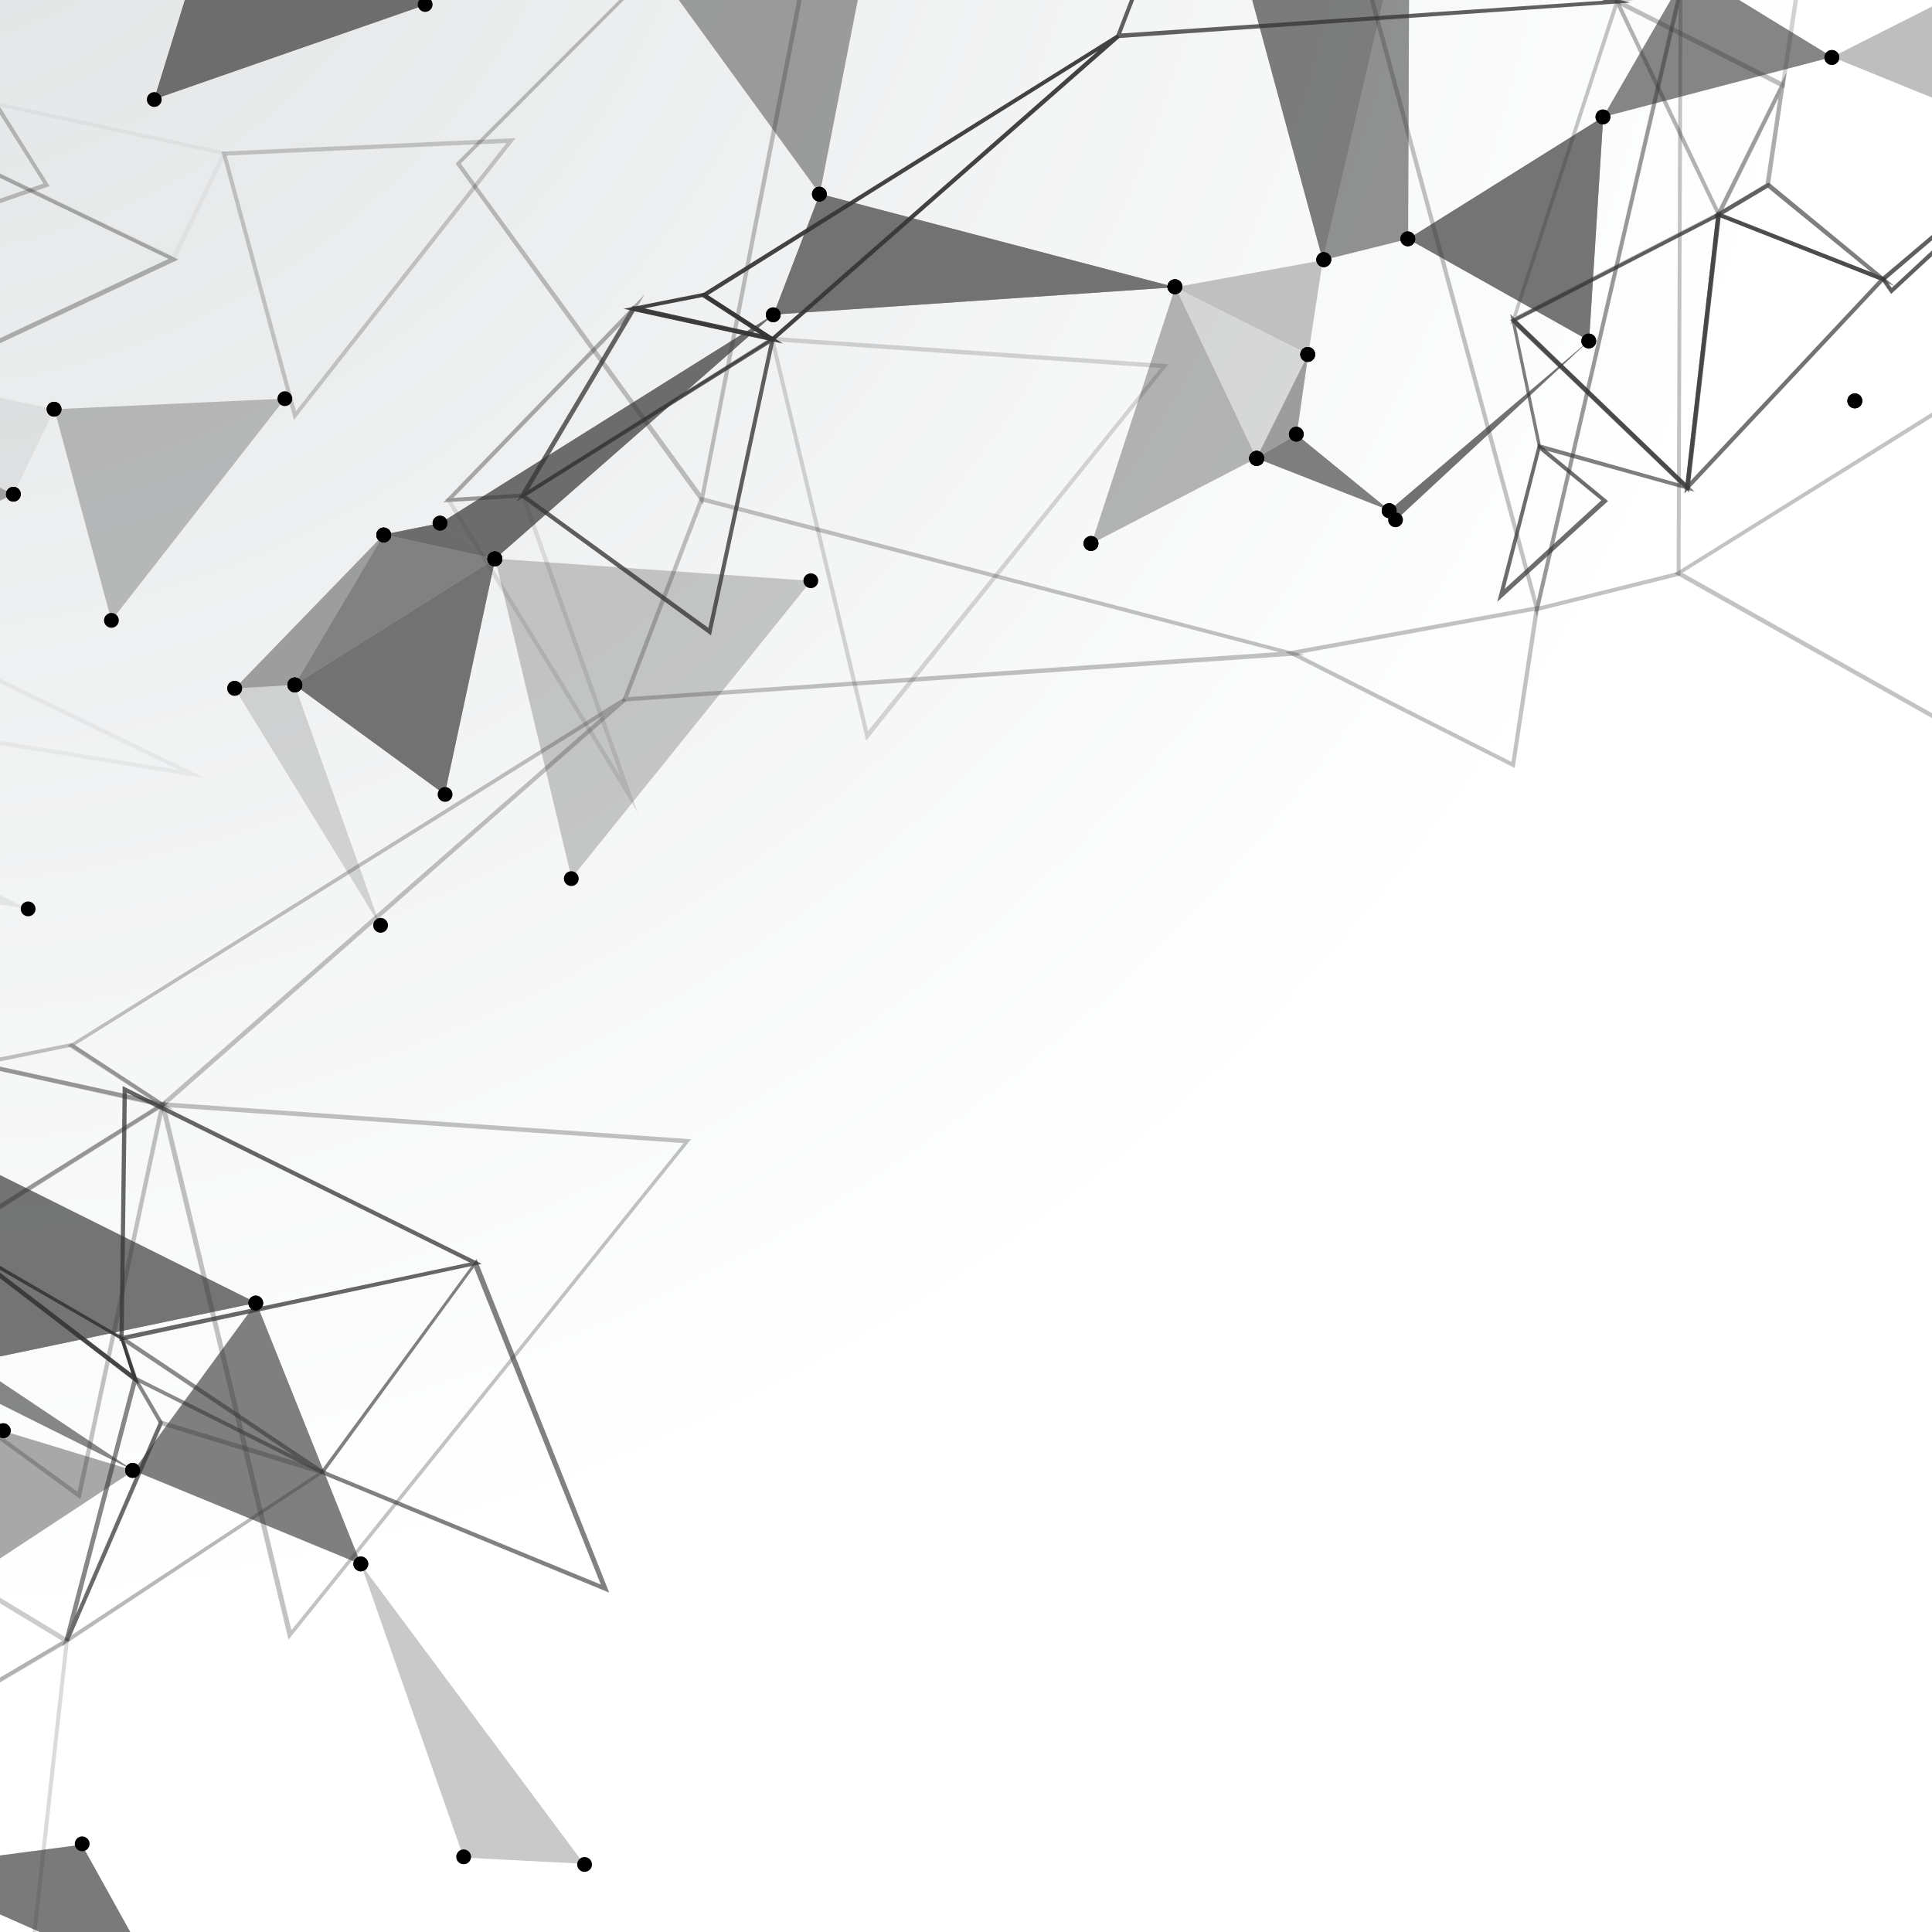 <?xml version="1.0" encoding="utf-8"?>
<!-- Generator: Adobe Illustrator 21.0.2, SVG Export Plug-In . SVG Version: 6.00 Build 0)  -->
<svg version="1.1" id="Layer_1" xmlns="http://www.w3.org/2000/svg" xmlns:xlink="http://www.w3.org/1999/xlink" x="0px" y="0px"
	 viewBox="0 0 600 600" style="enable-background:new 0 0 600 600;" xml:space="preserve">
<rect x="0" y="0" width="600" height="600" fill="#808080" stroke="none"/>
<style type="text/css">
	.st0{fill:url(#SVGID_1_);}
	.st1{clip-path:url(#SVGID_3_);}
	.st2{opacity:0.244;fill:#6C6C6C;enable-background:new    ;}
	.st3{opacity:0.576;fill:#6C6C6C;enable-background:new    ;}
	.st4{opacity:0.181;fill:#6C6C6C;enable-background:new    ;}
	.st5{opacity:0.247;fill:#6C6C6C;enable-background:new    ;}
	.st6{opacity:5.465100e-02;fill:#6C6C6C;enable-background:new    ;}
	.st7{opacity:0.638;fill:#6C6C6C;enable-background:new    ;}
	.st8{opacity:0.653;fill:#6C6C6C;enable-background:new    ;}
	.st9{opacity:0.407;fill:#6C6C6C;enable-background:new    ;}
	.st10{opacity:0.193;fill:#6C6C6C;enable-background:new    ;}
	.st11{opacity:0.201;fill:#6C6C6C;enable-background:new    ;}
	.st12{opacity:0.918;fill:#6C6C6C;enable-background:new    ;}
	.st13{opacity:0.682;fill:#6C6C6C;enable-background:new    ;}
	.st14{opacity:0.496;fill:#6C6C6C;enable-background:new    ;}
	.st15{opacity:0.627;fill:#6C6C6C;enable-background:new    ;}
	.st16{opacity:0.756;fill:#6C6C6C;enable-background:new    ;}
	.st17{opacity:0.356;fill:#6C6C6C;enable-background:new    ;}
	.st18{opacity:5.872200e-02;fill:#6C6C6C;enable-background:new    ;}
	.st19{opacity:0.6;fill:#6C6C6C;enable-background:new    ;}
	.st20{opacity:0.788;fill:#6C6C6C;enable-background:new    ;}
	.st21{opacity:0.397;fill:#6C6C6C;enable-background:new    ;}
	.st22{opacity:0.135;fill:#6C6C6C;enable-background:new    ;}
	.st23{opacity:0.584;fill:#6C6C6C;enable-background:new    ;}
	.st24{opacity:0.408;fill:#6C6C6C;enable-background:new    ;}
	.st25{opacity:0.941;fill:#6C6C6C;enable-background:new    ;}
	.st26{opacity:0.226;fill:#6C6C6C;enable-background:new    ;}
	.st27{opacity:0.125;fill:#6C6C6C;enable-background:new    ;}
	.st28{opacity:0.291;fill:#6C6C6C;enable-background:new    ;}
	.st29{opacity:0.789;fill:#6C6C6C;enable-background:new    ;}
	.st30{opacity:0.761;fill:#6C6C6C;enable-background:new    ;}
	.st31{opacity:0.769;fill:#6C6C6C;enable-background:new    ;}
	.st32{opacity:0.791;fill:#6C6C6C;enable-background:new    ;}
	.st33{opacity:0.35;fill:#6C6C6C;enable-background:new    ;}
	.st34{opacity:0.596;fill:#6C6C6C;enable-background:new    ;}
	.st35{opacity:0.928;fill:#6C6C6C;enable-background:new    ;}
	.st36{opacity:0.936;fill:#6C6C6C;enable-background:new    ;}
	.st37{opacity:0.244;}
	.st38{fill:#363636;}
	.st39{opacity:0.576;}
	.st40{opacity:0.181;}
	.st41{opacity:0.698;}
	.st42{opacity:5.465100e-02;}
	.st43{opacity:0.638;}
	.st44{opacity:0.653;}
	.st45{opacity:0.407;}
	.st46{opacity:0.193;}
	.st47{opacity:0.918;}
	.st48{opacity:0.198;}
	.st49{opacity:0.496;}
	.st50{opacity:0.627;}
	.st51{opacity:0.756;}
	.st52{opacity:0.356;}
	.st53{opacity:5.872200e-02;}
	.st54{opacity:0.6;}
	.st55{opacity:0.788;}
	.st56{opacity:0.397;}
	.st57{opacity:0.135;}
	.st58{opacity:0.725;}
	.st59{opacity:0.644;}
	.st60{opacity:0.255;}
	.st61{opacity:0.226;}
	.st62{opacity:0.125;}
	.st63{opacity:0.291;}
	.st64{opacity:0.789;}
	.st65{opacity:0.769;}
	.st66{opacity:0.791;}
	.st67{opacity:0.724;}
	.st68{opacity:0.35;}
	.st69{opacity:0.596;}
	.st70{opacity:0.928;}
	.st71{opacity:0.936;}
	.st72{clip-path:url(#SVGID_5_);}
	.st73{opacity:0.3;}
</style>
<g>
	<g>
		<g>
			<g>
				<g>
					
						<radialGradient id="SVGID_1_" cx="-36.554" cy="708.369" r="884.057" gradientTransform="matrix(1 0 0 -1 0 602)" gradientUnits="userSpaceOnUse">
						<stop  offset="0" style="stop-color:#DEE0E1"/>
						<stop  offset="3.270373e-02" style="stop-color:#E0E2E3"/>
						<stop  offset="0.694" style="stop-color:#FFFFFF"/>
					</radialGradient>
					<rect id="SVGID_9_" class="st0" width="600" height="600"/>
				</g>
				<g>
					<defs>
						<rect id="SVGID_2_" width="600" height="600"/>
					</defs>
					<clipPath id="SVGID_3_">
						<use xlink:href="#SVGID_2_"  style="overflow:visible;"/>
					</clipPath>
					<g class="st1">
						<g>
							<polygon id="triangle36_1778_" class="st2" points="16.9,127.1 34.6,192.7 88.5,123.8 							"/>
							<polygon id="triangle36_1777_" class="st3" points="41.5,456.7 -8.8,423.1 -5.4,433.3 							"/>
							<polygon class="st4" points="-27.1,540 -22.5,498.8 -27.1,501.5 							"/>
							<polygon id="triangle36_1776_" class="st5" points="675,60.8 569,17.7 624.6,-10.4 							"/>
							<polygon class="st6" points="-27.1,138.5 4.2,153.5 16.9,127.1 -27.1,117.7 							"/>
							<polygon id="triangle36_1775_" class="st7" points="431.5,158.5 390.2,142.3 402.7,135 							"/>
							<polygon class="st8" points="380.4,-31.3 410.8,80.8 436.9,-31.3 							"/>
							<polygon id="triangle36_1774_" class="st9" points="402.7,135 390.2,142.3 406.3,110 							"/>
							<polygon id="triangle36_1773_" class="st10" points="251.9,180.4 153.8,173.5 177.5,272.7 							"/>
							<polygon id="triangle36_1772_" class="st11" points="181.3,578.8 112.1,485.8 144,576.9 							"/>
							<polygon class="st12" points="-27.1,416.7 -5.4,433.3 -8.8,423.1 -27.1,412.5 							"/>
							<polygon class="st13" points="-27.1,582.5 49.6,616.5 25.4,572.9 -27.1,579.8 							"/>
							<polygon class="st14" points="436.9,-31.3 410.8,80.8 437.3,74.2 437.7,-31.3 							"/>
							<polygon id="triangle36_1771_" class="st15" points="112.1,485.8 41.5,456.7 79.6,404.6 							"/>
							<polygon id="triangle36_1770_" class="st16" points="-7.9,361 -8.8,423.1 79.6,404.6 							"/>
							<polygon class="st17" points="-27.1,168.3 4.2,153.5 -27.1,138.5 							"/>
							<polygon class="st18" points="-27.1,276.5 8.8,282.3 -27.1,264.8 							"/>
							<polygon id="triangle36_1769_" class="st19" points="153.8,173.5 119.2,166 91.5,212.7 							"/>
							<polygon id="triangle36_1768_" class="st20" points="153.8,173.5 138.1,246.7 91.5,212.7 							"/>
							<polygon id="triangle36_1767_" class="st21" points="119.2,166 72.9,213.8 91.5,212.7 							"/>
							<polygon id="triangle36_1766_" class="st22" points="72.9,213.8 118.1,287.5 91.5,212.7 							"/>
							<polygon id="triangle36_1765_" class="st23" points="569,17.7 497.9,36.3 524.4,-9.6 							"/>
							<polygon class="st24" points="237.7,-31.3 209,-2.5 254.6,60.2 272.5,-31.3 							"/>
							<polygon class="st25" points="67.1,-31.3 47.9,30.8 132.1,1.5 111.5,-31.3 							"/>
							<polygon id="triangle36_1764_" class="st26" points="410.8,80.8 406.3,110 365,89.2 							"/>
							<polygon id="triangle36_1763_" class="st27" points="406.3,110 390.2,142.3 365,89.2 							"/>
							<polygon id="triangle36_1762_" class="st28" points="390.2,142.3 339,168.8 365,89.2 							"/>
							<polygon id="triangle36_1761_" class="st29" points="254.6,60.2 240.2,97.7 365,89.2 							"/>
							<polygon class="st30" points="511.7,-31.3 514.2,-20 512.9,-31.3 							"/>
							<polygon id="triangle36_1760_" class="st31" points="497.9,36.3 437.3,74.2 493.5,105.8 							"/>
							<polygon id="triangle36_1759_" class="st32" points="433.5,161.5 431.5,158.5 493.5,105.8 							"/>
							<polygon id="triangle36_1758_" class="st33" points="41.5,456.7 -22.5,498.8 1,444.4 							"/>
							<polygon id="triangle36_1757_" class="st34" points="-5.4,433.3 -22.5,498.8 1,444.4 							"/>
							<polygon id="triangle36_1756_" class="st35" points="153.8,173.5 119.2,166 136.7,162.5 							"/>
							<polygon id="triangle36_1755_" class="st36" points="240.2,97.7 153.8,173.5 136.7,162.5 							"/>
						</g>
						<g>
							<polygon id="triangle36_1754_" class="st2" points="16.9,127.1 34.6,192.7 88.5,123.8 							"/>
							<polygon id="triangle36_1753_" class="st3" points="41.5,456.7 -8.8,423.1 -5.4,433.3 							"/>
							<polygon class="st4" points="-27.1,540 -22.5,498.8 -27.1,501.5 							"/>
							<polygon id="triangle36_1752_" class="st5" points="675,60.8 569,17.7 624.6,-10.4 							"/>
							<polygon class="st6" points="-27.1,138.5 4.2,153.5 16.9,127.1 -27.1,117.7 							"/>
							<polygon id="triangle36_1751_" class="st7" points="431.5,158.5 390.2,142.3 402.7,135 							"/>
							<polygon class="st8" points="380.4,-31.3 410.8,80.8 436.9,-31.3 							"/>
							<polygon id="triangle36_1750_" class="st9" points="402.7,135 390.2,142.3 406.3,110 							"/>
							<polygon id="triangle36_1749_" class="st10" points="251.9,180.4 153.8,173.5 177.5,272.7 							"/>
							<polygon id="triangle36_1748_" class="st11" points="181.3,578.8 112.1,485.8 144,576.9 							"/>
							<polygon class="st12" points="-27.1,416.7 -5.4,433.3 -8.8,423.1 -27.1,412.5 							"/>
							<polygon class="st13" points="-27.1,582.5 49.6,616.5 25.4,572.9 -27.1,579.8 							"/>
							<polygon class="st14" points="436.9,-31.3 410.8,80.8 437.3,74.2 437.7,-31.3 							"/>
							<polygon id="triangle36_1747_" class="st15" points="112.1,485.8 41.5,456.7 79.6,404.6 							"/>
							<polygon id="triangle36_1746_" class="st16" points="-7.9,361 -8.8,423.1 79.6,404.6 							"/>
							<polygon class="st17" points="-27.1,168.3 4.2,153.5 -27.1,138.5 							"/>
							<polygon class="st18" points="-27.1,276.5 8.8,282.3 -27.1,264.8 							"/>
							<polygon id="triangle36_1745_" class="st19" points="153.8,173.5 119.2,166 91.5,212.7 							"/>
							<polygon id="triangle36_1744_" class="st20" points="153.8,173.5 138.1,246.7 91.5,212.7 							"/>
							<polygon id="triangle36_1743_" class="st21" points="119.2,166 72.9,213.8 91.5,212.7 							"/>
							<polygon id="triangle36_1742_" class="st22" points="72.9,213.8 118.1,287.5 91.5,212.7 							"/>
							<polygon id="triangle36_1741_" class="st23" points="569,17.7 497.9,36.3 524.4,-9.6 							"/>
							<polygon class="st24" points="237.7,-31.3 209,-2.5 254.6,60.2 272.5,-31.3 							"/>
							<polygon class="st25" points="67.1,-31.3 47.9,30.8 132.1,1.5 111.5,-31.3 							"/>
							<polygon id="triangle36_1740_" class="st26" points="410.8,80.8 406.3,110 365,89.2 							"/>
							<polygon id="triangle36_1739_" class="st27" points="406.3,110 390.2,142.3 365,89.2 							"/>
							<polygon id="triangle36_1738_" class="st28" points="390.2,142.3 339,168.8 365,89.2 							"/>
							<polygon id="triangle36_1737_" class="st29" points="254.6,60.2 240.2,97.7 365,89.2 							"/>
							<polygon class="st30" points="511.7,-31.3 514.2,-20 512.9,-31.3 							"/>
							<polygon id="triangle36_1736_" class="st31" points="497.9,36.3 437.3,74.2 493.5,105.8 							"/>
							<polygon id="triangle36_1735_" class="st32" points="433.5,161.5 431.5,158.5 493.5,105.8 							"/>
							<polygon id="triangle36_1734_" class="st33" points="41.5,456.7 -22.5,498.8 1,444.4 							"/>
							<polygon id="triangle36_1733_" class="st34" points="-5.4,433.3 -22.5,498.8 1,444.4 							"/>
							<polygon id="triangle36_1732_" class="st35" points="153.8,173.5 119.2,166 136.7,162.5 							"/>
							<polygon id="triangle36_1731_" class="st36" points="240.2,97.7 153.8,173.5 136.7,162.5 							"/>
						</g>
						<g>
							<g id="triangle36_1730_" class="st37">
								<path class="st38" d="M91.3,130.4L68.8,47.1l91.3-4.2L91.3,130.4z M70.4,48.3l21.5,79.4l65.4-83.3L70.4,48.3z"/>
							</g>
							<g id="triangle36_1729_" class="st39">
								<path class="st38" d="M99.8,457.7l-58.3-29.2L36.7,414l63.8,42.7L99.8,457.7z M42.5,427.7l48.8,24.4l-52.3-35L42.5,427.7z"
									/>
							</g>
							<g class="st40">
								<path class="st38" d="M10,612.1l-37.7-30.6v-44.4l0.4-0.2l48.8-28.5L10,612.1z M-26.5,581L9,609.8l11-99l-46.3,27.3V581
									H-26.5z"/>
							</g>
							<g id="triangle36_1728_" class="st41">
								<path class="st38" d="M523.1,153.3l10-87.5l52.7,20.6L523.1,153.3z M534.2,67.5l-9.4,82.1l58.8-62.7L534.2,67.5z"/>
							</g>
							<g class="st42">
								<path class="st38" d="M54.2,81.3l-81.9-39.4v-16l98.3,21.3L54.2,81.3z M-26.5,41l80,38.3l15.2-31.3l-95.2-20.6
									C-26.5,27.5-26.5,41-26.5,41z"/>
							</g>
							<g id="triangle36_1727_" class="st43">
								<path class="st38" d="M588.3,88.8l-56-22.1l16.9-10l0.4,0.2L588.3,88.8z M535.2,66.5l46,18.1L549,58.3L535.2,66.5z"/>
							</g>
							<g class="st44">
								<path class="st38" d="M559.2-7.3l-6.7-24.6h12.3L559.2-7.3z M554.2-30.6l5,18.1l4.2-18.1H554.2z"/>
							</g>
							<g id="triangle36_1726_" class="st45">
								<path class="st38" d="M532.1,68.3l22.7-45.8l-5.2,35.4L532.1,68.3z M552.3,30.4L535.2,65l13.1-7.9L552.3,30.4z"/>
							</g>
							<g id="triangle36_1725_" class="st46">
								<path class="st38" d="M269,230l-30-125.4h0.8l123.1,8.5L269,230z M240.6,106l29,121l90.8-112.7L240.6,106z"/>
							</g>
							<g id="triangle36_1724_" class="st47">
								<path class="st38" d="M43.1,430l-56.5-43.3l0.6-1l51,29.6L43.1,430z M-4.6,391.7l45.4,34.8L37.5,416L-4.6,391.7z"/>
							</g>
							<g class="st48">
								<path class="st38" d="M-11.7,386.9l-16-3.3v-23.1L-11.7,386.9z M-26.5,382.5l12.3,2.5l-12.3-20.2V382.5z"/>
							</g>
							<g class="st49">
								<path class="st38" d="M558.3-9l5.2-22.9h29.2v14.2L558.3-9z M564.6-30.6L560-10.8l31.5-7.9v-11.9H564.6z"/>
							</g>
							<g id="triangle36_1723_" class="st50">
								<path class="st38" d="M189.2,494.6l-90-37.1l48.8-66.5l0.4,1L189.2,494.6z M101,456.9l85.6,35.2l-39.4-98.5L101,456.9z"/>
							</g>
							<g id="triangle36_1722_" class="st51">
								<path class="st38" d="M37.1,416.5l1-79.2l111.5,55.2L37.1,416.5z M39.4,339.4l-1,75.4l107.5-22.7L39.4,339.4z"/>
							</g>
							<g class="st52">
								<path class="st38" d="M-27.7,119.6v-79l83.1,40L-27.7,119.6z M-26.5,42.5v75l78.8-37.1L-26.5,42.5z"/>
							</g>
							<g class="st53">
								<path class="st38" d="M63.8,241.7l-91.5-14.8v-29.6L63.8,241.7z M-26.5,225.8l81.9,13.3l-81.9-39.8
									C-26.5,199.4-26.5,225.8-26.5,225.8z"/>
							</g>
							<g id="triangle36_1721_" class="st54">
								<path class="st38" d="M160.4,155.8l36-60.8h0.4l44.4,9.8L160.4,155.8z M197.1,96.7l-32.9,55.4l74-46.5L197.1,96.7z"/>
							</g>
							<g id="triangle36_1720_" class="st55">
								<path class="st38" d="M220.8,197.3L161.3,154l0.8-0.4l78.8-49.4l-0.4,1.5L220.8,197.3z M163.5,154l56.5,41l19-88.3
									L163.5,154z"/>
							</g>
							<g id="triangle36_1719_" class="st56">
								<path class="st38" d="M137.7,156l62.5-64.6l-37.5,63.1L137.7,156z M193.5,100.2l-52.7,54.4l21-1.3L193.5,100.2z"/>
							</g>
							<g id="triangle36_1718_" class="st57">
								<path class="st38" d="M198.1,252.5l-59.8-97.7l24.6-1.5L198.1,252.5z M140.4,155.8l52.3,85.4l-30.8-86.7L140.4,155.8z"/>
							</g>
							<g id="triangle36_1717_" class="st58">
								<path class="st38" d="M524.6,152.9L469,99.4l65.6-33.8L524.6,152.9z M471,99.6l52.5,50.4l9.4-82.3L471,99.6z"/>
							</g>
							<g id="triangle36_1716_" class="st59">
								<path class="st38" d="M526.3,152.7l-48.7-13.5v-0.4L469,97.5L526.3,152.7z M478.5,138.1l43.1,12.1l-50.8-48.8L478.5,138.1z"
									/>
							</g>
							<g class="st60">
								<path class="st38" d="M-27.7,538.8v-59.4l49.6,30L-27.7,538.8z M-26.5,481.9v54.8l45.8-27.1L-26.5,481.9z"/>
							</g>
							<g id="triangle36_1715_" class="st61">
								<path class="st38" d="M554.2,27.5l-54-27.3L560-10.6L554.2,27.5z M504.2,0.6l49,24.8l5.2-34.6L504.2,0.6z"/>
							</g>
							<g id="triangle36_1714_" class="st62">
								<path class="st38" d="M533.8,68.1L500.8-1L554.4,26L533.8,68.1z M503.5,1.9l30.2,63.3l19-38.3L503.5,1.9z"/>
							</g>
							<g id="triangle36_1713_" class="st63">
								<path class="st38" d="M469,100.8L502.1-1.2l32.5,68.1L469,100.8z M502.3,2.1l-31.3,96l61.9-31.9L502.3,2.1z"/>
							</g>
							<g class="st64">
								<path class="st38" d="M346.3,11.9l16.9-43.8H381L506.3,0.8L346.3,11.9z M364-30.6l-15.8,41l150-10.2L380.6-30.4H364V-30.6z"
									/>
							</g>
							<g class="st65">
								<path class="st38" d="M662.7,22.3l-71.9-40.4l22.1-13.7H666L662.7,22.3z M593.3-18.1l68.1,38.3l3.1-50.8h-51.5L593.3-18.1z"
									/>
							</g>
							<g id="triangle36_1712_" class="st66">
								<path class="st38" d="M587.3,91.3l-3.3-4.8l77.7-65.8l0.8,1L587.3,91.3z M585.6,86.9l1.9,2.5L640,40.6L585.6,86.9z"/>
							</g>
							<g id="triangle36_1711_" class="st67">
								<path class="st38" d="M465,186.9l12.7-49.2l21.7,17.9L465,186.9z M478.3,139.8l-11,43.1l30-27.5L478.3,139.8z"/>
							</g>
							<g id="triangle36_1710_" class="st68">
								<path class="st38" d="M19.2,511.3L49.6,441l51.9,15.8L19.2,511.3z M50.4,442.7l-28.3,65.2l76.5-50.4L50.4,442.7z"/>
							</g>
							<g id="triangle36_1709_" class="st69">
								<path class="st38" d="M21.3,509.8l-1.3-0.4l21.7-82.9l9,15.4l-0.2,0.2L21.3,509.8z M42.3,429.8l-18.8,71.9l25.8-59.8
									L42.3,429.8z"/>
							</g>
							<g id="triangle36_1708_" class="st70">
								<path class="st38" d="M243.1,106.7l-49.4-10.8l25-5L243.1,106.7z M200,95.8l36.5,8.1l-18.1-11.7L200,95.8z"/>
							</g>
							<g id="triangle36_1707_" class="st71">
								<path class="st38" d="M239.8,106.3l-22.5-14.6l129.6-81l0.8,1L239.8,106.3z M219.8,91.7l20,12.9L341,15.8L219.8,91.7z"/>
							</g>
						</g>
						<g>
							<ellipse transform="matrix(0.82 -0.572 0.572 0.82 -54.918 72.919)" cx="88.5" cy="123.8" rx="2.3" ry="2.3"/>
							<ellipse transform="matrix(0.82 -0.572 0.572 0.82 -103.996 54.435)" cx="34.6" cy="192.7" rx="2.3" ry="2.3"/>
							<ellipse transform="matrix(0.82 -0.572 0.572 0.82 -69.686 32.476)" cx="16.8" cy="127.1" rx="2.3" ry="2.3"/>
							<ellipse transform="matrix(0.82 -0.572 0.572 0.82 -248.849 74.796)" cx="-5.4" cy="433.4" rx="2.3" ry="2.3"/>
							<ellipse transform="matrix(0.82 -0.572 0.572 0.82 -243.627 71.034)" cx="-8.8" cy="423.1" rx="2.3" ry="2.3"/>
							<ellipse transform="matrix(0.82 -0.572 0.572 0.82 -253.932 105.917)" cx="41.4" cy="456.6" rx="2.3" ry="2.3"/>
							<ellipse transform="matrix(0.82 -0.572 0.572 0.82 -289.541 76.868)" cx="-22.6" cy="498.8" rx="2.3" ry="2.3"/>
							<ellipse transform="matrix(0.82 -0.572 0.572 0.82 118.253 355.5)" cx="624.7" cy="-10.4" rx="2.3" ry="2.3"/>
							<ellipse transform="matrix(0.82 -0.572 0.572 0.82 92.136 328.715)" cx="569" cy="17.8" rx="2.3" ry="2.3"/>
							<ellipse transform="matrix(0.82 -0.572 0.572 0.82 86.629 397.181)" cx="675" cy="60.8" rx="2.3" ry="2.3"/>
							<ellipse transform="matrix(0.82 -0.573 0.573 0.82 -11.214 249.112)" cx="390.1" cy="142.4" rx="2.3" ry="2.3"/>
							<ellipse transform="matrix(0.82 -0.572 0.572 0.82 -13.073 275.448)" cx="431.5" cy="158.5" rx="2.3" ry="2.3"/>
							<ellipse transform="matrix(0.82 -0.572 0.572 0.82 -87.091 30.017)" cx="4.2" cy="153.5" rx="2.3" ry="2.3"/>
							<ellipse transform="matrix(0.82 -0.572 0.572 0.82 -69.686 32.476)" cx="16.8" cy="127.1" rx="2.3" ry="2.3"/>
							<ellipse transform="matrix(0.82 -0.572 0.572 0.82 -4.856 254.486)" cx="402.7" cy="135" rx="2.3" ry="2.3"/>
							<ellipse transform="matrix(0.82 -0.573 0.573 0.82 -11.214 249.112)" cx="390.1" cy="142.4" rx="2.3" ry="2.3"/>
							<ellipse transform="matrix(0.82 -0.572 0.572 0.82 -13.073 275.448)" cx="431.5" cy="158.5" rx="2.3" ry="2.3"/>
							<ellipse transform="matrix(0.821 -0.572 0.572 0.821 27.546 249.338)" cx="410.9" cy="80.8" rx="2.3" ry="2.3"/>
							<ellipse transform="matrix(0.82 -0.572 0.572 0.82 10.064 252.147)" cx="406.2" cy="110.1" rx="2.3" ry="2.3"/>
							<ellipse transform="matrix(0.82 -0.573 0.573 0.82 -11.214 249.112)" cx="390.1" cy="142.4" rx="2.3" ry="2.3"/>
							<ellipse transform="matrix(0.82 -0.572 0.572 0.82 -4.856 254.486)" cx="402.7" cy="135" rx="2.3" ry="2.3"/>
							<ellipse transform="matrix(0.82 -0.572 0.572 0.82 86.629 397.181)" cx="675" cy="60.8" rx="2.3" ry="2.3"/>
							<ellipse transform="matrix(0.82 -0.572 0.572 0.82 -124.175 150.696)" cx="177.5" cy="272.8" rx="2.3" ry="2.3"/>
							<ellipse transform="matrix(0.82 -0.572 0.572 0.82 -71.651 119.145)" cx="153.7" cy="173.6" rx="2.3" ry="2.3"/>
							<ellipse transform="matrix(0.82 -0.572 0.572 0.82 -57.942 176.511)" cx="251.9" cy="180.4" rx="2.3" ry="2.3"/>
							<ellipse transform="matrix(0.82 -0.572 0.572 0.82 -326.46 181.368)" cx="125.4" cy="610.3" rx="2.3" ry="2.3"/>
							<ellipse transform="matrix(0.82 -0.572 0.572 0.82 -303.996 185.905)" cx="143.9" cy="576.9" rx="2.3" ry="2.3"/>
							<ellipse transform="matrix(0.82 -0.572 0.572 0.82 -257.747 151.454)" cx="112.1" cy="485.8" rx="2.3" ry="2.3"/>
							<ellipse transform="matrix(0.821 -0.572 0.572 0.821 -298.298 207.48)" cx="181.2" cy="578.8" rx="2.3" ry="2.3"/>
							<ellipse transform="matrix(0.82 -0.572 0.572 0.82 -248.849 74.796)" cx="-5.4" cy="433.4" rx="2.3" ry="2.3"/>
							<ellipse transform="matrix(0.82 -0.572 0.572 0.82 -243.627 71.034)" cx="-8.8" cy="423.1" rx="2.3" ry="2.3"/>
							<ellipse transform="matrix(0.82 -0.573 0.573 0.82 -344.021 139.377)" cx="49.5" cy="616.5" rx="2.3" ry="2.3"/>
							<ellipse transform="matrix(0.82 -0.572 0.572 0.82 -323.006 117.369)" cx="25.4" cy="572.9" rx="2.3" ry="2.3"/>
							<ellipse transform="matrix(0.82 -0.573 0.573 0.82 -344.021 139.377)" cx="49.5" cy="616.5" rx="2.3" ry="2.3"/>
							<ellipse transform="matrix(0.821 -0.572 0.572 0.821 32.117 351.5)" cx="575.7" cy="124.6" rx="2.3" ry="2.3"/>
							<ellipse transform="matrix(0.821 -0.572 0.572 0.821 32.117 351.5)" cx="575.7" cy="124.6" rx="2.3" ry="2.3"/>
							<ellipse transform="matrix(0.821 -0.572 0.572 0.821 32.117 351.5)" cx="575.7" cy="124.6" rx="2.3" ry="2.3"/>
							<ellipse transform="matrix(0.82 -0.572 0.572 0.82 36.18 263.468)" cx="437.3" cy="74.2" rx="2.3" ry="2.3"/>
							<ellipse transform="matrix(0.821 -0.572 0.572 0.821 27.546 249.338)" cx="410.9" cy="80.8" rx="2.3" ry="2.3"/>
							<ellipse transform="matrix(0.82 -0.572 0.572 0.82 -217.27 118.426)" cx="79.6" cy="404.6" rx="2.3" ry="2.3"/>
							<ellipse transform="matrix(0.82 -0.572 0.572 0.82 -253.932 105.917)" cx="41.4" cy="456.6" rx="2.3" ry="2.3"/>
							<ellipse transform="matrix(0.82 -0.572 0.572 0.82 -257.747 151.454)" cx="112.1" cy="485.8" rx="2.3" ry="2.3"/>
							<ellipse transform="matrix(0.82 -0.572 0.572 0.82 -217.27 118.426)" cx="79.6" cy="404.6" rx="2.3" ry="2.3"/>
							<ellipse transform="matrix(0.82 -0.572 0.572 0.82 -243.627 71.034)" cx="-8.8" cy="423.1" rx="2.3" ry="2.3"/>
							<ellipse transform="matrix(0.82 -0.572 0.572 0.82 -208.008 60.426)" cx="-7.9" cy="361" rx="2.3" ry="2.3"/>
							<ellipse transform="matrix(0.82 -0.572 0.572 0.82 -87.091 30.017)" cx="4.2" cy="153.5" rx="2.3" ry="2.3"/>
							<ellipse transform="matrix(0.82 -0.572 0.572 0.82 -159.953 55.813)" cx="8.8" cy="282.3" rx="2.3" ry="2.3"/>
							<ellipse transform="matrix(0.82 -0.573 0.573 0.82 -105.337 90.728)" cx="91.5" cy="212.7" rx="2.3" ry="2.3"/>
							<ellipse transform="matrix(0.82 -0.572 0.572 0.82 -73.585 98.124)" cx="119.2" cy="166.1" rx="2.3" ry="2.3"/>
							<ellipse transform="matrix(0.82 -0.572 0.572 0.82 -71.651 119.145)" cx="153.7" cy="173.6" rx="2.3" ry="2.3"/>
							<ellipse transform="matrix(0.82 -0.573 0.573 0.82 -105.337 90.728)" cx="91.5" cy="212.7" rx="2.3" ry="2.3"/>
							<ellipse transform="matrix(0.82 -0.573 0.573 0.82 -116.377 123.551)" cx="138.1" cy="246.7" rx="2.3" ry="2.3"/>
							<ellipse transform="matrix(0.82 -0.572 0.572 0.82 -71.651 119.145)" cx="153.7" cy="173.6" rx="2.3" ry="2.3"/>
							<ellipse transform="matrix(0.82 -0.573 0.573 0.82 -105.337 90.728)" cx="91.5" cy="212.7" rx="2.3" ry="2.3"/>
							<ellipse transform="matrix(0.82 -0.572 0.572 0.82 -109.198 80.149)" cx="72.9" cy="213.8" rx="2.3" ry="2.3"/>
							<ellipse transform="matrix(0.82 -0.572 0.572 0.82 -73.585 98.124)" cx="119.2" cy="166.1" rx="2.3" ry="2.3"/>
							<ellipse transform="matrix(0.82 -0.573 0.573 0.82 -105.337 90.728)" cx="91.5" cy="212.7" rx="2.3" ry="2.3"/>
							<ellipse transform="matrix(0.82 -0.572 0.572 0.82 -143.18 119.229)" cx="118.2" cy="287.5" rx="2.3" ry="2.3"/>
							<ellipse transform="matrix(0.82 -0.572 0.572 0.82 -109.198 80.149)" cx="72.9" cy="213.8" rx="2.3" ry="2.3"/>
							<ellipse transform="matrix(0.821 -0.572 0.572 0.821 99.587 298.044)" cx="524.4" cy="-9.6" rx="2.3" ry="2.3"/>
							<ellipse transform="matrix(0.82 -0.572 0.572 0.82 68.764 291.346)" cx="497.9" cy="36.3" rx="2.3" ry="2.3"/>
							<ellipse transform="matrix(0.82 -0.572 0.572 0.82 92.136 328.715)" cx="569" cy="17.8" rx="2.3" ry="2.3"/>
							<ellipse transform="matrix(0.82 -0.572 0.572 0.82 -35.637 224.215)" cx="338.9" cy="168.8" rx="2.3" ry="2.3"/>
							<ellipse transform="matrix(0.82 -0.573 0.573 0.82 -11.214 249.112)" cx="390.1" cy="142.4" rx="2.3" ry="2.3"/>
							<ellipse transform="matrix(0.82 -0.572 0.572 0.82 -35.637 224.215)" cx="338.9" cy="168.8" rx="2.3" ry="2.3"/>
							<ellipse transform="matrix(0.82 -0.572 0.572 0.82 39 119.107)" cx="208.9" cy="-2.5" rx="2.3" ry="2.3"/>
							<ellipse transform="matrix(0.82 -0.572 0.572 0.82 11.286 156.43)" cx="254.5" cy="60.3" rx="2.3" ry="2.3"/>
							<ellipse transform="matrix(0.82 -0.572 0.572 0.82 -9.046 32.969)" cx="47.9" cy="30.9" rx="2.3" ry="2.3"/>
							<ellipse transform="matrix(0.82 -0.572 0.572 0.82 22.914 75.8)" cx="132.1" cy="1.4" rx="2.3" ry="2.3"/>
							<ellipse transform="matrix(0.82 -0.572 0.572 0.82 -289.541 76.868)" cx="-22.6" cy="498.8" rx="2.3" ry="2.3"/>
							<ellipse transform="matrix(0.82 -0.572 0.572 0.82 14.611 224.765)" cx="365" cy="89.1" rx="2.3" ry="2.3"/>
							<ellipse transform="matrix(0.82 -0.572 0.572 0.82 10.064 252.147)" cx="406.2" cy="110.1" rx="2.3" ry="2.3"/>
							<ellipse transform="matrix(0.821 -0.572 0.572 0.821 27.546 249.338)" cx="410.9" cy="80.8" rx="2.3" ry="2.3"/>
							<ellipse transform="matrix(0.82 -0.572 0.572 0.82 14.611 224.765)" cx="365" cy="89.1" rx="2.3" ry="2.3"/>
							<ellipse transform="matrix(0.82 -0.573 0.573 0.82 -11.214 249.112)" cx="390.1" cy="142.4" rx="2.3" ry="2.3"/>
							<ellipse transform="matrix(0.82 -0.572 0.572 0.82 10.064 252.147)" cx="406.2" cy="110.1" rx="2.3" ry="2.3"/>
							<ellipse transform="matrix(0.82 -0.572 0.572 0.82 14.611 224.765)" cx="365" cy="89.1" rx="2.3" ry="2.3"/>
							<ellipse transform="matrix(0.82 -0.572 0.572 0.82 -35.637 224.215)" cx="338.9" cy="168.8" rx="2.3" ry="2.3"/>
							<ellipse transform="matrix(0.82 -0.573 0.573 0.82 -11.214 249.112)" cx="390.1" cy="142.4" rx="2.3" ry="2.3"/>
							<ellipse transform="matrix(0.82 -0.572 0.572 0.82 14.611 224.765)" cx="365" cy="89.1" rx="2.3" ry="2.3"/>
							<ellipse transform="matrix(0.82 -0.572 0.572 0.82 -12.71 155.04)" cx="240.2" cy="97.7" rx="2.3" ry="2.3"/>
							<ellipse transform="matrix(0.82 -0.572 0.572 0.82 11.286 156.43)" cx="254.5" cy="60.3" rx="2.3" ry="2.3"/>
							<ellipse transform="matrix(0.821 -0.572 0.572 0.821 103.695 290.279)" cx="514.1" cy="-20" rx="2.3" ry="2.3"/>
							<ellipse transform="matrix(0.82 -0.572 0.572 0.82 28.163 301.348)" cx="493.5" cy="105.9" rx="2.3" ry="2.3"/>
							<ellipse transform="matrix(0.82 -0.572 0.572 0.82 36.18 263.468)" cx="437.3" cy="74.2" rx="2.3" ry="2.3"/>
							<ellipse transform="matrix(0.82 -0.572 0.572 0.82 68.764 291.346)" cx="497.9" cy="36.3" rx="2.3" ry="2.3"/>
							<ellipse transform="matrix(0.82 -0.572 0.572 0.82 28.163 301.348)" cx="493.5" cy="105.9" rx="2.3" ry="2.3"/>
							<ellipse transform="matrix(0.82 -0.572 0.572 0.82 -13.073 275.448)" cx="431.5" cy="158.5" rx="2.3" ry="2.3"/>
							<ellipse transform="matrix(0.82 -0.572 0.572 0.82 -14.395 277.052)" cx="433.5" cy="161.4" rx="2.3" ry="2.3"/>
							<ellipse transform="matrix(0.82 -0.572 0.572 0.82 -254.005 80.476)" cx="1" cy="444.4" rx="2.3" ry="2.3"/>
							<ellipse transform="matrix(0.82 -0.572 0.572 0.82 -289.541 76.868)" cx="-22.6" cy="498.8" rx="2.3" ry="2.3"/>
							<ellipse transform="matrix(0.82 -0.572 0.572 0.82 -253.932 105.917)" cx="41.4" cy="456.6" rx="2.3" ry="2.3"/>
							<ellipse transform="matrix(0.82 -0.572 0.572 0.82 -254.005 80.476)" cx="1" cy="444.4" rx="2.3" ry="2.3"/>
							<ellipse transform="matrix(0.82 -0.572 0.572 0.82 -289.541 76.868)" cx="-22.6" cy="498.8" rx="2.3" ry="2.3"/>
							<ellipse transform="matrix(0.82 -0.572 0.572 0.82 -248.849 74.796)" cx="-5.4" cy="433.4" rx="2.3" ry="2.3"/>
							<ellipse transform="matrix(0.82 -0.572 0.572 0.82 -68.388 107.405)" cx="136.7" cy="162.5" rx="2.3" ry="2.3"/>
							<ellipse transform="matrix(0.82 -0.572 0.572 0.82 -73.585 98.124)" cx="119.2" cy="166.1" rx="2.3" ry="2.3"/>
							<ellipse transform="matrix(0.82 -0.572 0.572 0.82 -71.651 119.145)" cx="153.7" cy="173.6" rx="2.3" ry="2.3"/>
							<ellipse transform="matrix(0.82 -0.572 0.572 0.82 -68.388 107.405)" cx="136.7" cy="162.5" rx="2.3" ry="2.3"/>
							<ellipse transform="matrix(0.82 -0.572 0.572 0.82 -71.651 119.145)" cx="153.7" cy="173.6" rx="2.3" ry="2.3"/>
							<ellipse transform="matrix(0.82 -0.572 0.572 0.82 -12.71 155.04)" cx="240.2" cy="97.7" rx="2.3" ry="2.3"/>
						</g>
					</g>
				</g>
				<g>
					<defs>
						<rect id="SVGID_4_" width="600" height="600"/>
					</defs>
					<clipPath id="SVGID_5_">
						<use xlink:href="#SVGID_4_"  style="overflow:visible;"/>
					</clipPath>
					<g class="st72">
						<g id="triangle36_1706_" class="st73">
							<path class="st38" d="M477.3,191.7l-0.6-2.5L417.3-30L522.7-3.7l-0.2,0.6L477.3,191.7z M419.2-28.1l58.1,214.6l44-189.2
								L419.2-28.1z"/>
						</g>
						<g id="triangle36_1705_" class="st73">
							<path class="st38" d="M89.6,509.2l-40-166.9h0.8l164.2,11.5l-0.8,1L89.6,509.2z M51.5,343.8l39,162.5L212.3,355L51.5,343.8z"
								/>
						</g>
						<g id="triangle36_1704_" class="st73">
							<path class="st38" d="M476.5,190l46-198.8l-0.6,187.5L476.5,190z M521.3,2.5l-43.1,185.8l42.5-10.6L521.3,2.5z"/>
						</g>
						<g class="st73">
							<path class="st38" d="M-15.2,385.2v-41.9l8.1-13.5h0.4l59,12.9L-15.2,385.2z M-14,343.5v39.2L49,343.3l-55.4-12.1L-14,343.5z
								"/>
						</g>
						<g class="st73">
							<path class="st38" d="M25,465.6l-40.2-29.4v-52.7l0.2-0.2l66.5-41.7l-0.4,1.5L25,465.6z M-14,435.6l38.1,27.7l25.4-119
								L-14,384.2C-14,384.2-14,435.6-14,435.6z"/>
						</g>
						<g class="st73">
							<path class="st38" d="M-15.2,345.8v-7.5l11.7-12.1L-15.2,345.8z M-14,338.8v2.5l3.8-6.3L-14,338.8z"/>
						</g>
						<g class="st73">
							<path class="st38" d="M-6,537.7l-9.2-15v-10.8L-6,537.7z M-14,522.5l2.5,4.2l-2.5-7.3V522.5z"/>
						</g>
						<g class="st73">
							<path class="st38" d="M218.3,156.7L141.5,50.8l0.4-0.4l94.8-94.8h21l-0.2,0.8L218.3,156.7z M143.1,50.8l74.6,102.5L256-43.3
								h-19L143.1,50.8z"/>
						</g>
						<g class="st73">
							<path class="st38" d="M-15.2,68.3V8.8l30.6,49L-15.2,68.3z M-14,13.3v53.3l27.5-9.6L-14,13.3z"/>
						</g>
						<g id="triangle36_1703_" class="st73">
							<path class="st38" d="M470.4,238.5l-71.3-36l79-14.4L470.4,238.5z M403.1,203.1l66.3,33.5l7.1-46.9L403.1,203.1z"/>
						</g>
						<g id="triangle36_1702_" class="st73">
							<path class="st38" d="M193.1,217.9l24.4-63.7l0.6,0.2l187.1,49L193.1,217.9z M218.3,155.8L195,216.5l202.1-14L218.3,155.8z"
								/>
						</g>
						<g class="st73">
							<path class="st38" d="M418.8-27.9L391-44.4h30.4L418.8-27.9z M395.6-43.1L417.7-30l2.1-13.1H395.6z"/>
						</g>
						<g class="st73">
							<path class="st38" d="M609,228.1l-1-0.6L520,178.1l89-55.6V228.1z M522.5,177.9l85.2,47.9v-101L522.5,177.9z"/>
						</g>
						<g id="triangle36_1701_" class="st73">
							<path class="st38" d="M53.8,344.6L-10,330.4l32.3-6.5L53.8,344.6z M-3.8,330.4l51,11.2l-25.2-16.5L-3.8,330.4z"/>
						</g>
						<g id="triangle36_1700_" class="st73">
							<path class="st38" d="M50.6,344L21,324.8l172.7-108.1l0.8,1L50.6,344z M23.3,324.6l27.1,17.7l137.3-120.4L23.3,324.6z"/>
						</g>
					</g>
				</g>
			</g>
		</g>
	</g>
</g>
</svg>
